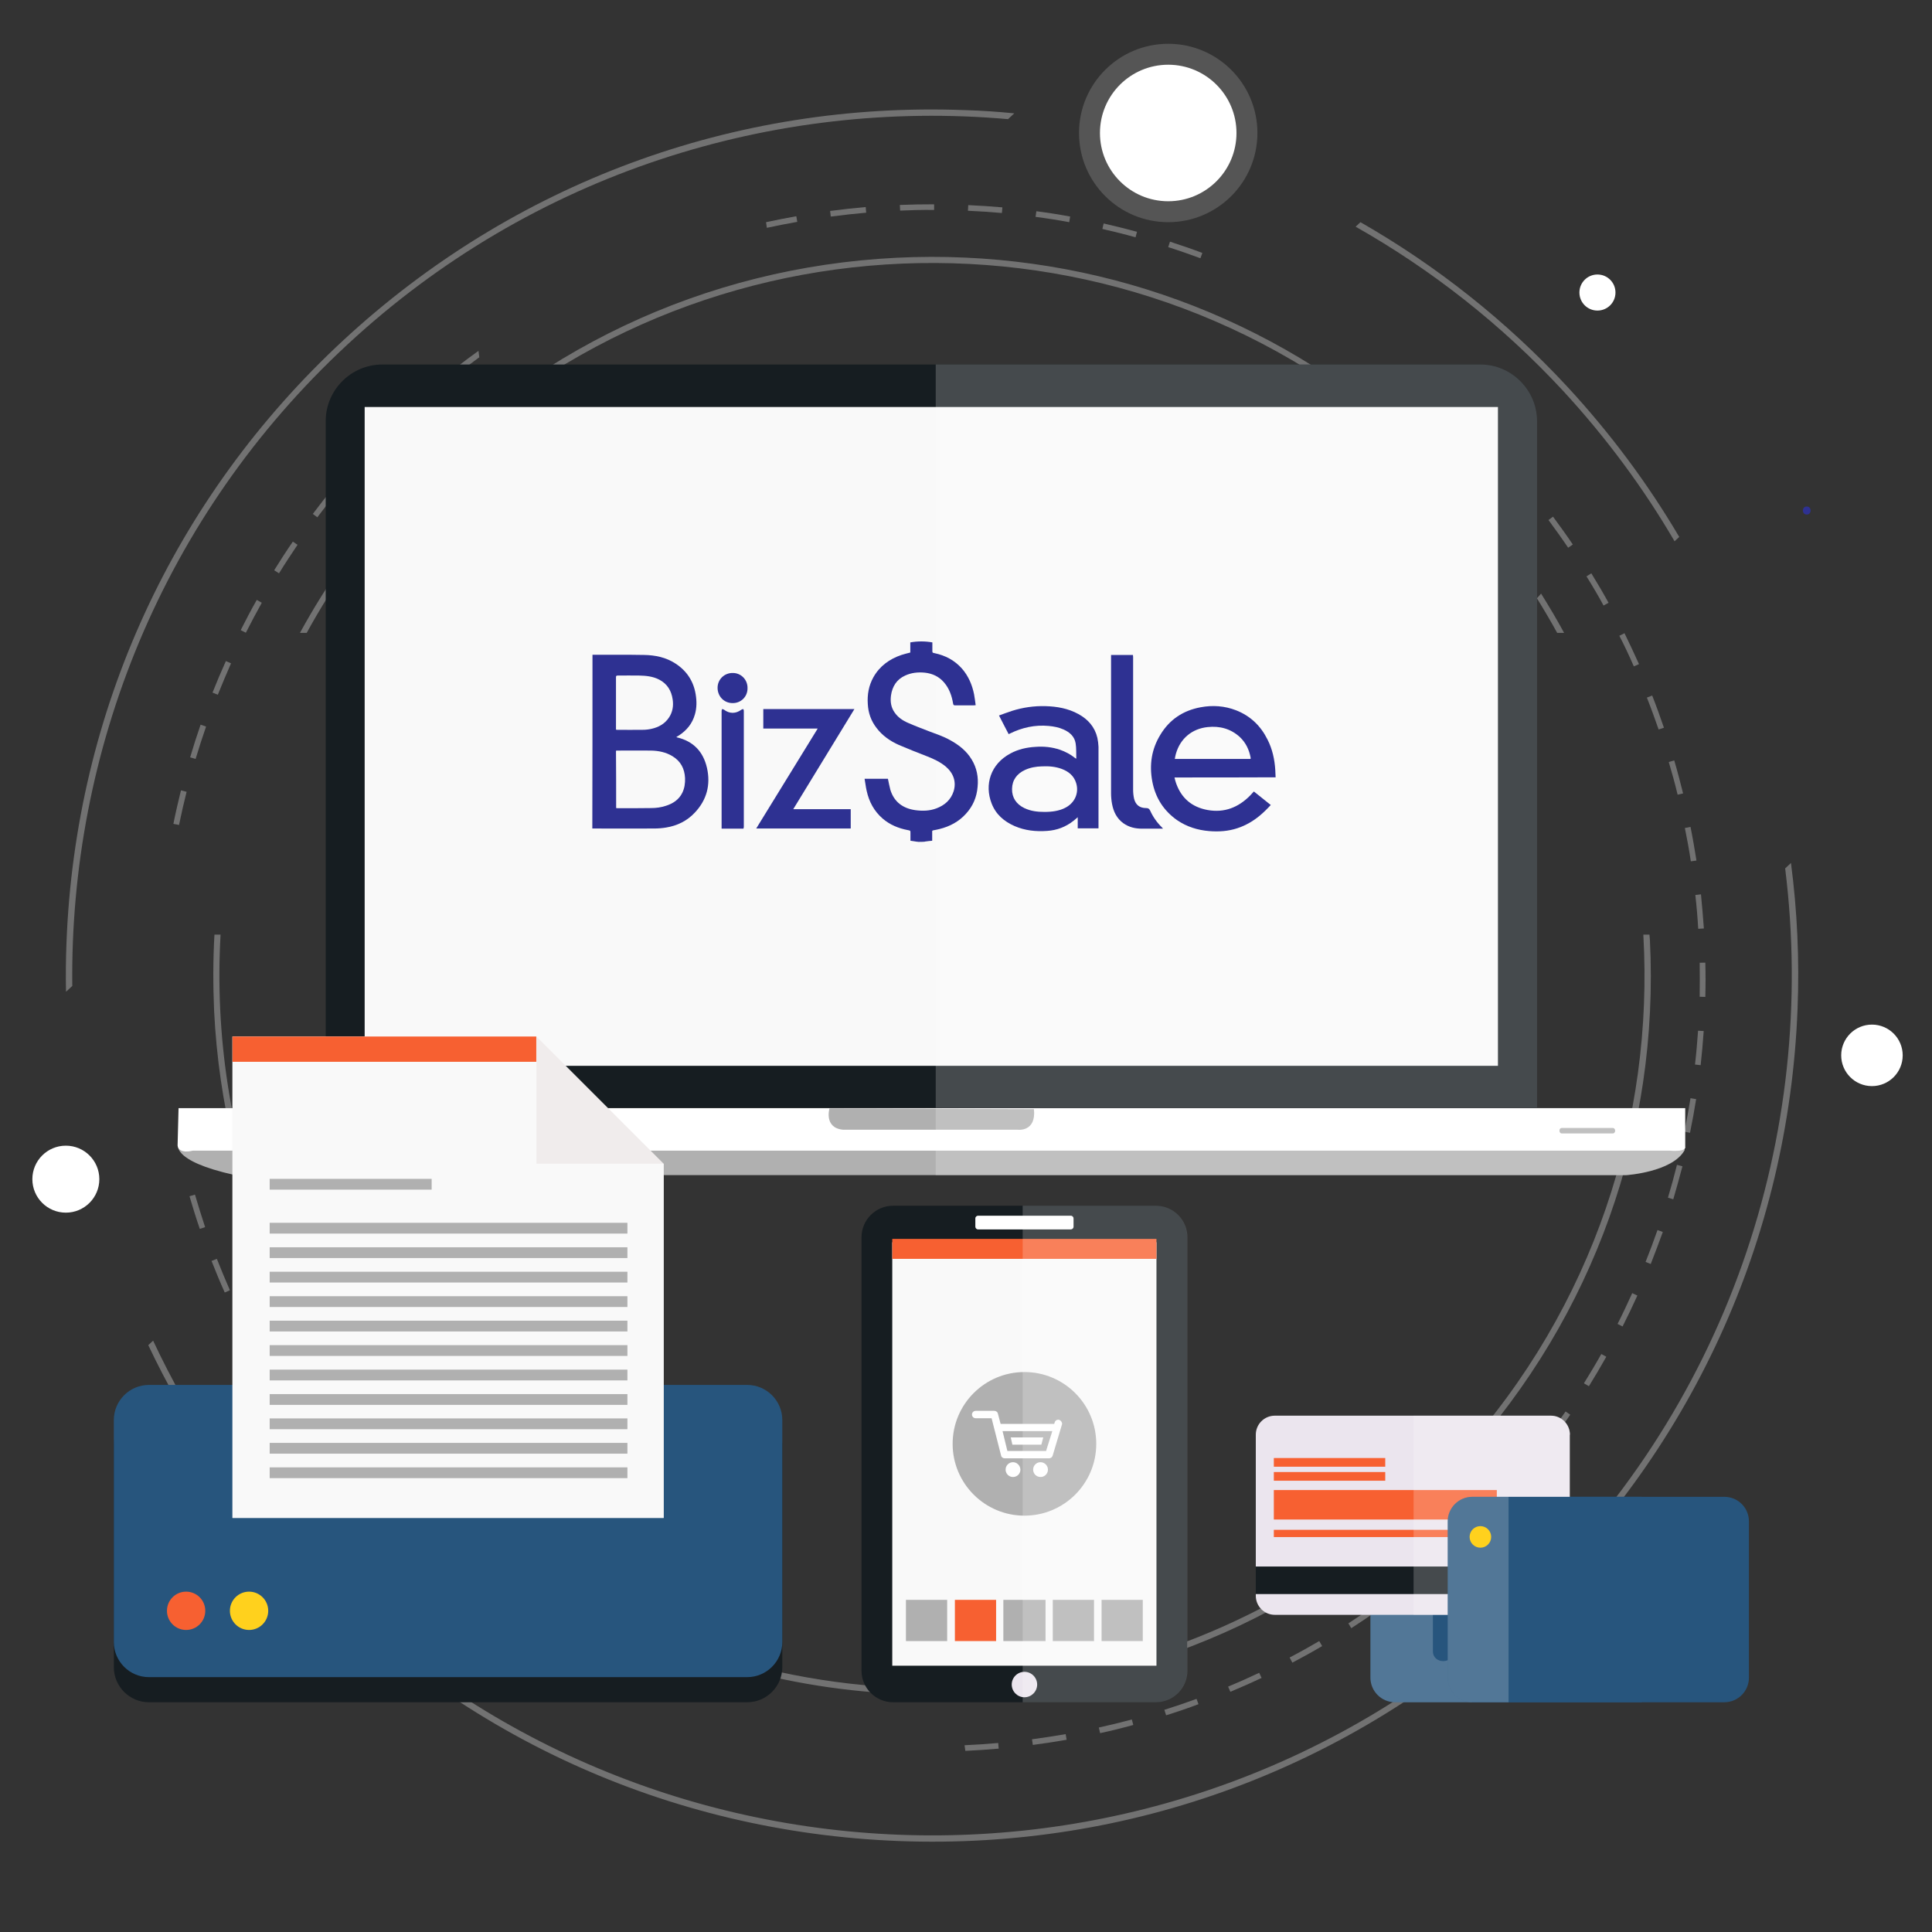 <?xml version="1.0" encoding="utf-8"?>
<!-- Generator: Adobe Illustrator 21.1.0, SVG Export Plug-In . SVG Version: 6.00 Build 0)  -->
<svg version="1.1" baseProfile="basic" id="Layer_1"
	 xmlns="http://www.w3.org/2000/svg" xmlns:xlink="http://www.w3.org/1999/xlink" x="0px" y="0px" viewBox="0 0 1200 1200"
	 xml:space="preserve">
<rect x="0" y="0" width="1200" height="1200" fill="#333333" stroke="none"/>
<style type="text/css">
	.st0{opacity:0.31;}
	.st1{fill:#FFFFFF;}
	.st2{fill:#B0B0B0;}
	.st3{fill:url(#SVGID_1_);}
	.st4{fill:#161D21;}
	.st5{fill:#F9F9F9;}
	.st6{opacity:0.2;}
	.st7{fill:#27557D;}
	.st8{fill:#F76031;}
	.st9{fill:#FFD11D;}
	.st10{fill:#F0ECEC;}
	.st11{opacity:0.2;fill:#FFFFFF;}
	.st12{fill:#EBE5EE;}
	.st13{fill:#2E3192;}
	.st14{opacity:0.17;fill:#FFFFFF;}
</style>
<g class="st0">
	<path class="st1" d="M44.9,612.4C43.2,466.6,100.6,320.7,215.8,214c115.1-106.7,265-152.8,410.3-140l3.9-3.6
		c-10.1-1-20.3-1.7-30.5-2c-143.6-5.5-280.7,45.3-386.2,142.9C107.8,309,46.8,441.8,41.3,585.4c-0.4,10.2-0.5,20.4-0.3,30.6
		L44.9,612.4z"/>
	<path class="st1" d="M1040.1,336.2l2.9-2.7c-19.5-33.1-42.7-64.3-69.4-93.2c-38-41-81.4-75.3-128.6-102.3l-3,2.8
		c46.8,26.5,90.4,60.5,128.9,102C997.8,272,1020.9,303.3,1040.1,336.2z"/>
	<path class="st1" d="M1108.8,539.4c20.5,165-35.8,337.2-166.8,458.5c-216.1,200.2-554.9,187.3-755.1-28.9
		c-38.5-41.5-69-87.6-91.8-136.3l-3,2.8c23.3,49.2,54.1,95,92.1,136c97.7,105.4,230.5,166.5,374.1,172
		c143.6,5.5,280.7-45.3,386.2-142.9c105.4-97.7,166.5-230.5,172-374.1c1.2-30.5-0.2-60.8-4.1-90.5L1108.8,539.4z"/>
</g>
<g class="st0">
	<path class="st1" d="M190.5,393.1c16.3-29.8,36.3-58.1,60.1-84.4c160.6-177.3,433.1-194.2,614.3-40.8l2.4-2.6
		c-86.7-73.5-196.4-110.8-310.5-105.2C437.7,166,328,218,248,306.3c-24.2,26.7-44.8,55.9-61.7,86.8H190.5z"/>
	<path class="st1" d="M137,580.5h-3.8c-0.9,15.7-0.9,31.6-0.2,47.6c5.7,114.1,53.6,219.5,135.3,298.6l2.4-2.6
		C175.1,831.4,129.9,705,137,580.5z"/>
	<path class="st1" d="M971.5,393.1c-4.5-8.3-9.3-16.4-14.3-24.4l-2.6,2.9c4.4,7.1,8.6,14.2,12.6,21.5H971.5z"/>
	<path class="st1" d="M1024.5,580.5h-3.8c6.6,114.4-30.8,231.3-113.6,322.8c-135.7,149.9-351.4,185.1-524.4,99.8l-2.6,2.9
		c67.7,33.8,143.2,49.8,220.8,45.9C720,1046,829.7,994,909.8,905.7c80-88.4,120.9-202.6,115-321.7
		C1024.7,582.8,1024.6,581.6,1024.5,580.5z"/>
</g>
<g class="st0">
	<path class="st1" d="M764.2,1050.8c6.5-2.7,13-5.6,19.4-8.6l-1.5-3.2c-6.3,3-12.8,5.9-19.3,8.6L764.2,1050.8z"/>
	<path class="st1" d="M196,892.2l-2.8,2.1c4.2,5.7,8.6,11.3,13.1,16.7l2.7-2.2C204.5,903.4,200.2,897.8,196,892.2z"/>
	<path class="st1" d="M172.3,857.3l-3,1.9c3.7,6,7.6,12,11.5,17.8l2.9-2C179.9,869.2,176,863.3,172.3,857.3z"/>
	<path class="st1" d="M121.1,742l-3.4,1c2,6.8,4.1,13.6,6.4,20.3l3.3-1.1C125.2,755.5,123.1,748.8,121.1,742z"/>
	<path class="st1" d="M252.1,955l-2.4,2.6c5.1,4.8,10.5,9.6,15.8,14.2l2.3-2.7C262.4,964.5,257.2,959.8,252.1,955z"/>
	<path class="st1" d="M151.9,820.5l-3.2,1.6c3.2,6.3,6.5,12.6,9.9,18.8l3.1-1.7C158.3,833,155,826.8,151.9,820.5z"/>
	<path class="st1" d="M134.7,781.9l-3.3,1.3c2.6,6.6,5.3,13.2,8.2,19.6l3.2-1.4C140,795,137.3,788.5,134.7,781.9z"/>
	<path class="st1" d="M724.3,1065.4c6.7-2.1,13.5-4.4,20.1-6.9l-1.2-3.3c-6.6,2.4-13.3,4.7-20,6.8L724.3,1065.4z"/>
	<path class="st1" d="M641,1080.3l0.5,3.5c7-0.9,14.1-2,21-3.2l-0.6-3.5C654.9,1078.3,647.9,1079.4,641,1080.3z"/>
	<path class="st1" d="M682.5,1073l0.8,3.5c6.9-1.5,13.8-3.2,20.6-5.1l-0.9-3.4C696.3,1069.8,689.4,1071.5,682.5,1073z"/>
	<path class="st1" d="M284.1,982.5l-2.2,2.8c5.5,4.4,11.3,8.7,17,12.8l2.1-2.9C295.3,991.1,289.6,986.8,284.1,982.5z"/>
	<path class="st1" d="M318.4,1007l-1.9,3c5.9,3.9,12,7.6,18.1,11.2l1.8-3C330.3,1014.6,324.2,1010.9,318.4,1007z"/>
	<path class="st1" d="M406,1052.1c-4.4-1.7-8.9-3.5-13.2-5.4l-1.4,3.3c5,2.1,10.1,4.1,15.1,6.1L406,1052.1z"/>
	<path class="st1" d="M354.7,1028.5l-1.7,3.1c6.2,3.3,12.6,6.5,19,9.6l1.5-3.2C367.2,1035,360.9,1031.8,354.7,1028.5z"/>
	<path class="st1" d="M222.6,924.8l-2.6,2.4c4.7,5.3,9.6,10.5,14.5,15.5l2.5-2.5C232.1,935.2,227.3,930,222.6,924.8z"/>
	<path class="st1" d="M210.1,304.7l-2.7-2.2c-4.5,5.5-8.9,11.1-13.1,16.7l2.8,2.1C201.3,315.7,205.7,310.1,210.1,304.7z"/>
	<path class="st1" d="M266.8,241.8c-5.3,4.6-10.7,9.3-15.8,14.2l2.4,2.6c5.1-4.8,10.4-9.5,15.7-14L266.8,241.8z"/>
	<path class="st1" d="M235.8,270.8c-4.9,5-9.8,10.2-14.5,15.5l2.6,2.4c4.7-5.2,9.5-10.4,14.4-15.4L235.8,270.8z"/>
	<path class="st1" d="M297.2,217.9c-4.7,3.4-9.4,6.9-14,10.5l2.2,2.8c4-3.2,8.2-6.2,12.3-9.3L297.2,217.9z"/>
	<path class="st1" d="M495.2,137.8l-0.6-3.5c-6.3,1.1-12.6,2.4-18.8,3.7l0.5,3.5C482.5,140.2,488.9,138.9,495.2,137.8z"/>
	<path class="st1" d="M599.1,1084l0.5,3.5c6.9-0.3,13.8-0.8,20.7-1.4l-0.3-3.5C613.1,1083.2,606.1,1083.7,599.1,1084z"/>
	<path class="st1" d="M181.9,336.4c-4,5.8-7.9,11.8-11.6,17.8l3,1.9c3.7-6,7.6-11.9,11.5-17.7L181.9,336.4z"/>
	<path class="st1" d="M159.5,372.6c-3.5,6.1-6.8,12.5-10,18.8l3.2,1.6c3.2-6.3,6.5-12.5,9.9-18.6L159.5,372.6z"/>
	<path class="st1" d="M112.4,490.9c-1.7,6.9-3.3,13.8-4.7,20.8l3.5,0.7c1.4-6.9,3-13.8,4.7-20.6L112.4,490.9z"/>
	<path class="st1" d="M140.3,410.6c-2.9,6.4-5.7,13-8.3,19.6l3.3,1.3c2.6-6.5,5.4-13.1,8.2-19.5L140.3,410.6z"/>
	<path class="st1" d="M124.6,450.1c-2.3,6.7-4.5,13.5-6.5,20.3l3.4,1c2-6.7,4.2-13.5,6.5-20.1L124.6,450.1z"/>
	<path class="st1" d="M1039.3,744.9c2-6.8,3.9-13.7,5.7-20.5l-3.4-0.9c-1.7,6.8-3.6,13.7-5.6,20.4L1039.3,744.9z"/>
	<path class="st1" d="M1014.8,413.9l3.2-1.4c-2.9-6.4-5.9-12.9-9-19.2l-3.2,1.6C1009,401,1012,407.5,1014.8,413.9z"/>
	<path class="st1" d="M948.9,306.4l2.7-2.2c-4.5-5.5-9.1-10.9-13.8-16.2l-2.6,2.4C939.9,295.6,944.5,301,948.9,306.4z"/>
	<path class="st1" d="M802.7,1032.7c6.2-3.3,12.5-6.7,18.5-10.3l-1.8-3.1c-6,3.5-12.2,7-18.4,10.2L802.7,1032.7z"/>
	<path class="st1" d="M974,340.2l2.9-2c-3.9-5.8-8.1-11.6-12.3-17.3l-2.8,2.1C966,328.7,970.1,334.4,974,340.2z"/>
	<path class="st1" d="M580.2,130.4l0-3.5c-7,0-14.2,0.1-21.3,0.4l0.2,3.5C566.1,130.5,573.2,130.3,580.2,130.4z"/>
	<path class="st1" d="M516,134.5l1-0.1c7-0.9,14-1.7,21-2.3l-0.3-3.5c-7,0.6-14.1,1.4-21.1,2.3l-1,0.1L516,134.5z"/>
	<path class="st1" d="M622.3,132.3l0.3-3.5c-7-0.6-14.2-1.1-21.2-1.4l-0.2,3.5C608.3,131.2,615.3,131.7,622.3,132.3z"/>
	<path class="st1" d="M745.6,160.4l1.2-3.3c-6.6-2.5-13.4-4.8-20.1-7l-1.1,3.4C732.3,155.6,739,158,745.6,160.4z"/>
	<path class="st1" d="M705.3,147.4l0.9-3.4c-6.8-1.9-13.8-3.6-20.7-5.2l-0.8,3.4C691.7,143.8,698.6,145.5,705.3,147.4z"/>
	<path class="st1" d="M664.1,138l0.6-3.5c-7-1.3-14-2.4-21-3.3l-0.5,3.5C650.2,135.6,657.2,136.7,664.1,138z"/>
	<path class="st1" d="M996,376.1l3.1-1.7c-3.4-6.2-7-12.3-10.7-18.3l-3,1.9C989.1,363.9,992.7,370,996,376.1z"/>
	<path class="st1" d="M935.9,928.9c4.7-5.2,9.4-10.7,13.9-16.1l-2.7-2.2c-4.4,5.4-9.1,10.8-13.8,16L935.9,928.9z"/>
	<path class="st1" d="M962.9,896c4.2-5.6,8.4-11.4,12.4-17.3l-2.9-2c-4,5.8-8.1,11.6-12.3,17.1L962.9,896z"/>
	<path class="st1" d="M986.9,861c3.7-6,7.4-12.2,10.8-18.3l-3.1-1.7c-3.4,6.1-7.1,12.2-10.8,18.2L986.9,861z"/>
	<path class="st1" d="M839.3,1011.3c5.9-3.8,11.8-7.8,17.6-11.9l-2-2.9c-5.7,4.1-11.6,8-17.4,11.8L839.3,1011.3z"/>
	<path class="st1" d="M1007.8,823.9c3.2-6.3,6.3-12.8,9.2-19.2l-3.2-1.5c-2.9,6.4-5.9,12.8-9.1,19.1L1007.8,823.9z"/>
	<path class="st1" d="M873.9,986.7c5.5-4.3,11.1-8.8,16.5-13.4l-2.3-2.7c-5.3,4.5-10.8,9-16.3,13.3L873.9,986.7z"/>
	<path class="st1" d="M906.2,959.2c5.2-4.8,10.3-9.8,15.2-14.8l-2.5-2.5c-4.9,5-10,9.9-15.1,14.7L906.2,959.2z"/>
	<path class="st1" d="M1050.2,535l3.5-0.5c-1.1-7-2.3-14-3.7-20.9l-3.5,0.7C1047.9,521.1,1049.2,528.1,1050.2,535z"/>
	<path class="st1" d="M1025.3,785.1c2.6-6.6,5.1-13.3,7.5-19.9l-3.3-1.2c-2.3,6.6-4.8,13.3-7.4,19.8L1025.3,785.1z"/>
	<path class="st1" d="M1030.2,453.1l3.3-1.1c-2.3-6.7-4.7-13.4-7.3-20l-3.3,1.3C1025.5,439.8,1027.9,446.5,1030.2,453.1z"/>
	<path class="st1" d="M1042,493.6l3.4-0.8c-1.7-6.8-3.5-13.7-5.5-20.5l-3.4,1C1038.5,480,1040.4,486.8,1042,493.6z"/>
	<path class="st1" d="M1058.3,576.7c-0.5-7-1.1-14.1-1.8-21.2l-3.5,0.4c0.8,7,1.4,14.1,1.8,21L1058.3,576.7z"/>
	<path class="st1" d="M1049.7,703.6c1.4-6.9,2.7-13.9,3.8-20.9l-3.5-0.6c-1.1,6.9-2.4,13.9-3.8,20.8L1049.7,703.6z"/>
	<path class="st1" d="M1056.3,661.6c0.8-7,1.4-14.1,1.9-21.2l-3.5-0.2c-0.5,7-1.1,14.1-1.9,21L1056.3,661.6z"/>
	<path class="st1" d="M1059.2,619.2c0.2-7.1,0.2-14.2,0-21.3l-3.5,0.1c0.1,7,0.1,14.1,0,21.1L1059.2,619.2z"/>
</g>
<circle class="st1" cx="1162.7" cy="655.5" r="19.1"/>
<path class="st1" d="M1003.4,181.7c0,6.2-5,11.2-11.2,11.2c-6.2,0-11.2-5-11.2-11.2c0-6.2,5-11.2,11.2-11.2
	C998.4,170.5,1003.4,175.5,1003.4,181.7z"/>
<circle class="st1" cx="40.9" cy="732.4" r="20.8"/>
<g>
	<g>
		<g>
			<g>
				<g>
					<g>
						<path class="st2" d="M110.7,710.1c0,0-5.8,10.8,35.4,19.8h863.7c0,0,28.9-1.8,36.5-15.5l0-7.5L110.7,710.1z"/>
						<path class="st1" d="M110.9,688.3h935.8v24c0,0,1.4,3.2-9.6,2.4H119.7c0,0-8.6,2.4-9.4-3.2L110.9,688.3z"/>
						<path class="st2" d="M1003.2,702.3c0,0.9-0.6,1.7-1.4,1.7H970c-0.8,0-1.4-0.8-1.4-1.7l0,0c0-1,0.6-1.7,1.4-1.7h31.8
							C1002.6,700.6,1003.2,701.4,1003.2,702.3L1003.2,702.3z"/>
					</g>
					<path class="st2" d="M515.2,688.5c0,0-3.6,12,8.4,13.2h108.6c0,0,11.5,1.5,10-12.8L515.2,688.5z"/>
					<g>
						<linearGradient id="SVGID_1_" gradientUnits="userSpaceOnUse" x1="641.653" y1="689.122" x2="641.653" y2="688.84">
							<stop  offset="2.439020e-02" style="stop-color:#5F6767"/>
							<stop  offset="0.476" style="stop-color:#676B6C"/>
							<stop  offset="0.514" style="stop-color:#717576"/>
							<stop  offset="0.619" style="stop-color:#878A8B"/>
							<stop  offset="0.72" style="stop-color:#949899"/>
							<stop  offset="0.811" style="stop-color:#999C9D"/>
						</linearGradient>
						<path class="st3" d="M641.7,689.1v-0.3h0C641.6,688.9,641.6,689,641.7,689.1z"/>
					</g>
				</g>
			</g>
			<path class="st4" d="M954.7,688.2V261.6c0-19.4-15.8-35.2-35.2-35.2h-682c-19.4,0-35.2,15.8-35.2,35.2v426.5H954.7z"/>
			<rect x="226.5" y="252.8" class="st5" width="703.9" height="409.2"/>
		</g>
		<g class="st6">
			<path class="st1" d="M1046.7,712.3v-24H581.2v41.7h428.6c0,0,28.9-1.8,36.5-15.5l0-0.9C1047,712.9,1046.7,712.3,1046.7,712.3z"/>
			<path class="st1" d="M919.5,226.4H581.2v461.7h373.5V261.6C954.7,242.3,938.9,226.4,919.5,226.4z"/>
		</g>
	</g>
	<g>
		<g>
			<g>
				<path class="st4" d="M485.9,1035.5c0,12-9.8,21.8-21.8,21.8H92.5c-12,0-21.8-9.8-21.8-21.8v-138c0-12,9.8-21.8,21.8-21.8h371.6
					c12,0,21.8,9.8,21.8,21.8V1035.5z"/>
				<path class="st7" d="M485.9,1019.9c0,12-9.8,21.8-21.8,21.8H92.5c-12,0-21.8-9.8-21.8-21.8V882c0-12,9.8-21.8,21.8-21.8h371.6
					c12,0,21.8,9.8,21.8,21.8V1019.9z"/>
			</g>
			<circle class="st8" cx="115.6" cy="1000.5" r="11.9"/>
			<ellipse class="st9" cx="154.7" cy="1000.5" rx="11.9" ry="11.9"/>
			<g>
				<g>
					<g>
						<polygon class="st10" points="333.2,643.8 144.4,643.8 144.4,942.8 412.2,942.8 412.2,722.8 						"/>
					</g>
					<g>
						<polygon class="st5" points="333.2,643.8 144.4,643.8 144.4,942.8 412.2,942.8 412.2,722.8 333.2,722.8 						"/>
					</g>
				</g>
				<g>
					<g>
						<rect x="167.5" y="732.2" class="st2" width="100.6" height="6.7"/>
						<rect x="167.5" y="759.5" class="st2" width="222.2" height="6.7"/>
						<rect x="167.5" y="774.7" class="st2" width="222.2" height="6.7"/>
						<rect x="167.5" y="789.9" class="st2" width="222.2" height="6.7"/>
						<rect x="167.5" y="805.1" class="st2" width="222.2" height="6.7"/>
					</g>
					<g>
						<rect x="167.5" y="820.3" class="st2" width="222.2" height="6.7"/>
						<rect x="167.5" y="835.5" class="st2" width="222.2" height="6.7"/>
						<rect x="167.5" y="850.7" class="st2" width="222.2" height="6.7"/>
						<rect x="167.5" y="865.9" class="st2" width="222.2" height="6.7"/>
					</g>
					<g>
						<rect x="167.5" y="881" class="st2" width="222.2" height="6.7"/>
						<rect x="167.5" y="896.2" class="st2" width="222.2" height="6.7"/>
						<rect x="167.5" y="911.4" class="st2" width="222.2" height="6.7"/>
					</g>
				</g>
				<rect x="144.4" y="643.8" class="st8" width="188.7" height="15.7"/>
			</g>
		</g>
		<g>
			<path class="st7" d="M1019.7,929.7H866.5c-8.5,0-15.3,6.9-15.3,15.3v97c0,8.5,6.9,15.3,15.3,15.3h153.2V929.7z"/>
			<path class="st11" d="M902.8,929.7v95.9c0,8.2-12.8,8.2-12.8,0v-95.9h-23.5c-8.5,0-15.3,6.9-15.3,15.3v97
				c0,8.5,6.9,15.3,15.3,15.3h47.8V929.7H902.8z"/>
			<g>
				<g>
					<path class="st12" d="M975.1,891.1c0-6.5-5.3-11.8-11.8-11.8H791.8c-6.5,0-11.8,5.3-11.8,11.8v100.1c0,6.5,5.3,11.8,11.8,11.8
						h171.4c6.5,0,11.8-5.3,11.8-11.8V891.1z"/>
					<rect x="780" y="973" class="st4" width="195.1" height="17.1"/>
					<rect x="791.2" y="925.5" class="st8" width="138.5" height="18.3"/>
					<rect x="791.2" y="950.2" class="st8" width="138.5" height="4.5"/>
					<rect x="791.2" y="914.3" class="st8" width="69.2" height="5.4"/>
					<rect x="791.2" y="905.6" class="st8" width="69.2" height="5.4"/>
				</g>
				<path class="st11" d="M963.3,1003.1H878c0-0.2,0-0.3,0-0.5V879.3h85.3c6.5,0,11.8,5.3,11.8,11.8v100.1
					C975.1,997.8,969.8,1003.1,963.3,1003.1z"/>
			</g>
			<path class="st7" d="M1071,929.7h-51.3h-4.3H914.5c-8.5,0-15.3,6.9-15.3,15.3v97c0,8.5,6.9,15.3,15.3,15.3h100.9h4.3h51.3
				c8.5,0,15.3-6.9,15.3-15.3v-97C1086.3,936.5,1079.5,929.7,1071,929.7z"/>
			<path class="st11" d="M937,929.7h-22.5c-8.5,0-15.3,6.9-15.3,15.3v97c0,8.5,6.9,15.3,15.3,15.3H937V929.7z"/>
			<circle class="st9" cx="919.5" cy="954.6" r="6.7"/>
		</g>
		<g>
			<path class="st4" d="M535.1,768.5c0-10.8,8.8-19.6,19.6-19.6h163.1c10.8,0,19.6,8.8,19.6,19.6v269.2c0,10.8-8.8,19.6-19.6,19.6
				H554.7c-10.8,0-19.6-8.8-19.6-19.6V768.5z"/>
			<rect x="554.2" y="771.6" class="st5" width="164.1" height="263"/>
			<rect x="554.2" y="769.5" class="st8" width="164.1" height="12.4"/>
			<path class="st12" d="M636.3,1054.2c-4.4,0-7.9-3.6-7.9-7.9c0-4.4,3.6-7.9,7.9-7.9c4.4,0,7.9,3.6,7.9,7.9
				C644.2,1050.6,640.7,1054.2,636.3,1054.2z"/>
			<g>
				<rect x="623.2" y="993.7" class="st2" width="26.2" height="25.6"/>
				<rect x="653.9" y="993.7" class="st2" width="25.6" height="25.6"/>
				<rect x="684.2" y="993.7" class="st2" width="25.6" height="25.6"/>
				<rect x="593.1" y="993.7" class="st8" width="25.6" height="25.6"/>
				<rect x="562.7" y="993.7" class="st2" width="25.6" height="25.6"/>
			</g>
			<path class="st1" d="M666.8,761.9c0,1-0.8,1.7-1.7,1.7h-57.6c-1,0-1.7-0.8-1.7-1.7v-5.1c0-1,0.8-1.7,1.7-1.7h57.6
				c1,0,1.7,0.8,1.7,1.7V761.9z"/>
			<g>
				<circle class="st2" cx="636.3" cy="896.8" r="44.6"/>
				<g>
					<polygon class="st1" points="642.9,892.8 640,892.8 627.8,892.8 628.8,897.3 639.9,897.3 642.9,897.3 646.8,897.3 648,892.8 
											"/>
					<path class="st1" d="M629.2,908.2c-2.5,0-4.6,2-4.6,4.6c0,2.5,2,4.6,4.6,4.6c2.5,0,4.6-2,4.6-4.6
						C633.7,910.3,631.7,908.2,629.2,908.2z"/>
					<path class="st1" d="M646.3,908.2c-2.5,0-4.6,2-4.6,4.6c0,2.5,2,4.6,4.6,4.6c2.5,0,4.6-2,4.6-4.6
						C650.9,910.3,648.8,908.2,646.3,908.2z"/>
					<g>
						<path class="st1" d="M657.9,881.9c-0.2-0.1-0.4-0.1-0.6-0.1c-1,0-1.9,0.6-2.2,1.6l-0.3,1h-33.3l-1.7-6.4
							c-0.2-1-1.2-1.7-2.2-1.7h-11.6c-1.2,0-2.3,1-2.3,2.3c0,1.2,1,2.3,2.3,2.3h9.9l5.9,23.2c0.2,1,1.2,1.7,2.2,1.7h27.6
							c1,0,1.9-0.7,2.2-1.6l5.8-19.4c0.1-0.2,0.1-0.4,0.1-0.7C659.5,883.1,658.8,882.2,657.9,881.9 M649.9,900.7l-0.1,0.5h-24.1
							l-3-12.3h30.9L649.9,900.7z"/>
					</g>
				</g>
			</g>
			<path class="st11" d="M717.9,748.9h-82.7v308.4h82.7c10.8,0,19.6-8.8,19.6-19.6V768.5C737.5,757.7,728.7,748.9,717.9,748.9z"/>
		</g>
	</g>
</g>
<g>
	<path class="st13" d="M455,436.7c-5.3,0-9.3-4.2-9.3-9.5c0-5.2,4.2-9.3,9.5-9.2c5.1,0,9.2,4.2,9.1,9.4
		C464.4,432.7,460.2,436.8,455,436.7z"/>
	<g>
		<path class="st13" d="M368,406.7c10.7,0,21.3-0.1,32,0.1c7,0.1,13.8,1.5,19.8,5.5c6.8,4.5,11,10.9,12.3,19
			c0.7,4.2,0.7,8.4-0.5,12.5c-1.6,5.6-5,9.8-9.9,13c-0.5,0.3-1,0.6-1.5,0.9c0,0,0,0.1-0.1,0.1c0.1,0.1,0.3,0.2,0.4,0.2
			c10.2,2.4,16.3,8.9,18.6,18.9c2.4,10.5-0.1,20-7.6,27.9c-4.8,5.1-10.9,8.1-17.8,9.2c-2.4,0.4-4.9,0.6-7.4,0.6
			c-12.4,0.1-24.8,0-37.2,0c-0.4,0-0.8,0-1.2,0C368,478.7,368,442.7,368,406.7z M382.7,501.9c0.4,0,0.7,0.1,1,0.1
			c6.9,0,13.8,0,20.7-0.1c3.1,0,6.2-0.4,9.2-1.4c4.4-1.4,8.1-3.8,10.2-8.1c1.4-2.9,1.8-5.9,1.7-9.1c-0.3-5.9-2.7-10.5-7.8-13.6
			c-4.1-2.5-8.6-3.4-13.3-3.5c-7-0.1-14,0-21,0c-0.3,0-0.5,0-0.8,0.1C382.7,478.1,382.7,489.9,382.7,501.9z M382.6,453.2
			c0.3,0,0.5,0.1,0.7,0.1c5.3,0,10.6,0.1,15.9,0c1.8,0,3.6-0.2,5.4-0.6c4.5-1,8.3-3.1,10.9-7c2.3-3.4,2.9-7.3,2.3-11.3
			c-0.8-5.5-3.4-9.7-8.4-12.3c-3.9-2-8.1-2.4-12.3-2.5c-4.5-0.1-8.9,0-13.4,0c-0.9,0-1.1,0.2-1.1,1.1c0,10.6,0,21.1,0,31.7
			C382.6,452.6,382.6,452.9,382.6,453.2z"/>
		<path class="st13" d="M570.5,522.9c-1-0.1-1.9-0.2-2.9-0.4c-0.6-0.1-1.3-0.2-2.1-0.3c0-1.6,0-3.1,0-4.7c0-1.6,0-1.6-1.6-1.9
			c-5.8-1.1-11.2-3.3-15.7-7.2c-5.3-4.6-8.4-10.4-9.9-17.2c-0.6-2.5-0.8-5-1.3-7.5c5,0,9.8,0,14.5,0c0.5,2.3,0.9,4.6,1.5,6.8
			c2.3,7.6,7.8,11.6,15.5,12.7c4.5,0.6,8.9,0.5,13.1-1.1c5.1-1.9,9-5.3,10.7-10.6c1.8-5.8,0-11.2-4.9-15.4
			c-3.4-2.8-7.4-4.7-11.5-6.3c-5.9-2.3-11.8-4.6-17.6-7.1c-5.4-2.4-10.3-5.8-13.9-10.6c-3.4-4.4-5.1-9.3-5.4-14.8
			c-0.4-5.9,0.6-11.5,3.5-16.7c3.9-6.9,10-11.3,17.4-13.8c1.8-0.6,3.6-1,5.5-1.5c0-2,0-4.1,0-6.3c4.6-0.8,9.1-0.8,13.7,0
			c0,1.7,0,3.3,0,4.9c0,1.5,0,1.5,1.4,1.8c6.7,1.4,12.5,4.5,17,9.6c4,4.6,6.3,10,7.5,15.9c0.4,2.2,0.7,4.5,1,6.8
			c-0.5,0-0.8,0.1-1.1,0.1c-3.9,0-7.8,0-11.7,0c-0.8,0-1-0.2-1.2-1c-0.8-4.9-2.4-9.5-5.7-13.3c-3.1-3.6-7.2-5.5-11.9-6
			c-4.2-0.4-8.3,0-12.2,1.8c-5.3,2.4-8,6.8-8.8,12.4c-0.5,3.8,0,7.4,2.3,10.6c2,2.9,4.9,4.9,8.1,6.3c4.3,1.9,8.8,3.6,13.2,5.3
			c4.5,1.7,9.1,3.2,13.3,5.6c5.3,2.9,10,6.6,13.2,11.9c3.2,5.2,4.3,11,3.7,17c-0.5,6.4-2.9,12-7.2,16.7c-4.4,4.9-10,7.9-16.4,9.5
			c-1.3,0.3-2.5,0.6-3.8,0.8c-0.7,0.1-0.9,0.4-0.8,1c0,1.8,0,3.6,0,5.5c-1.3,0.1-2.5,0.2-3.7,0.4c-0.4,0-0.7,0.1-1.1,0.2
			C573.1,522.9,571.8,522.9,570.5,522.9z"/>
		<path class="st13" d="M729.5,482.9c0.3,1.3,0.6,2.5,1,3.6c3.3,9.3,9.8,14.8,19.5,16.6c10.5,1.9,19.2-1.6,26.5-9
			c0.8-0.8,1.5-1.6,2.3-2.5c3.5,2.8,6.9,5.5,10.5,8.4c-1.2,1.2-2.2,2.4-3.4,3.5c-5,4.9-10.6,8.7-17.3,10.9
			c-5.7,1.9-11.6,2.3-17.6,1.8c-7.2-0.6-13.9-2.7-19.9-6.8c-8.4-5.9-13.5-14-15.4-24.1c-1.9-10.2-0.5-19.9,5-28.9
			c5.7-9.5,14.2-15.1,25-17.1c7.5-1.4,14.9-0.9,22.1,1.9c8.9,3.5,15.3,9.7,19.5,18.2c3,5.9,4.4,12.3,4.8,18.9
			c0.1,1.5,0.1,2.9,0.2,4.5C771.4,482.9,750.5,482.9,729.5,482.9z M776.7,471.4c0-0.2,0.1-0.2,0.1-0.3c0-0.1,0-0.2,0-0.4
			c-0.9-5-3-9.4-6.7-12.9c-5.7-5.2-12.5-7-20-6.2c-9.7,1-17,7.1-19.7,16.5c-0.3,1-0.5,2.1-0.7,3.3
			C745.4,471.4,761,471.4,776.7,471.4z"/>
		<path class="st13" d="M626.5,456c-2-3.9-4-7.6-6-11.6c2.8-1,5.4-2,8.2-2.9c6.7-2.1,13.6-3.1,20.7-2.9c7.1,0.2,14,1.4,20.4,4.9
			c6,3.3,10.2,8,11.8,14.8c0.4,1.8,0.6,3.7,0.7,5.5c0,16.7,0,33.3,0,50c0,0.2,0,0.4,0,0.7c-4.3,0-8.5,0-12.9,0c0-2.2,0-4.5,0-6.9
			c-1,0.8-1.8,1.6-2.6,2.2c-4.8,3.8-10.3,5.9-16.4,6.3c-7,0.5-13.7-0.2-20.2-3c-6.6-2.9-11.7-7.3-14.3-14.1
			c-4.5-11.6-0.7-24.4,11.7-31c4.8-2.6,10.1-3.8,15.5-4.1c5.2-0.4,10.3,0.1,15.3,1.8c3.4,1.2,6.4,2.8,9.2,5c0.2,0.2,0.5,0.4,0.7,0.5
			c0.1-0.1,0.2-0.1,0.2-0.1c-0.1-3.1,0.1-6.3-0.4-9.4c-0.7-4.3-3.7-6.9-7.5-8.6c-2.9-1.3-6-1.9-9.2-2.2c-8.6-0.8-16.6,1-24.3,4.8
			C627,455.8,626.8,455.9,626.5,456z M648.7,504.3c5.1,0,9-0.7,12.4-2.3c6.3-2.9,9.3-9.3,7.3-15.7c-1.4-4.5-4.7-7.1-8.9-8.7
			c-4-1.5-8.2-1.8-12.4-1.6c-3.6,0.1-7.1,0.7-10.4,2.2c-5,2.3-8,6.2-8.1,11.8c-0.1,5.5,2.7,9.5,7.6,11.9
			C640.1,503.8,644.4,504.3,648.7,504.3z"/>
		<path class="st13" d="M528.4,502.6c0,4.1,0,8,0,12c-19.5,0-39.1,0-58.7,0c12.7-20.7,25.4-41.3,38.2-62.1c-11.4,0-22.5,0-33.8,0
			c0-4.1,0-8,0-12.1c18.8,0,37.6,0,56.6,0c-12.6,20.7-25.2,41.3-38,62.2C504.8,502.6,516.6,502.6,528.4,502.6z"/>
		<path class="st13" d="M722.4,514.7c-0.4,0-0.6,0-0.9,0c-4.1,0-8.2,0-12.2,0c-4.2,0-8.1-0.9-11.6-3.4c-4.1-3-6.1-7.2-7-12
			c-0.4-2.2-0.6-4.4-0.6-6.6c0-28.1,0-56.3,0-84.4c0-0.5,0-0.9,0-1.5c4.5,0,9,0,13.6,0c0,0.4,0.1,0.9,0.1,1.3c0,27.5,0,55,0,82.4
			c0,1.9,0.2,3.8,0.6,5.6c1,3.9,3.5,5.8,7.5,5.8c1.3,0,1.9,0.4,2.5,1.6c1.8,4,4.3,7.5,7.4,10.5C721.9,514.2,722.1,514.4,722.4,514.7
			z"/>
		<path class="st13" d="M461.8,514.7c-4.5,0-9,0-13.6,0c0-0.4,0-0.8,0-1.1c0-24,0-48,0-72.1c0-0.4,0.2-0.7,0.3-1.1
			c0.4,0.1,0.9,0.2,1.2,0.4c3.4,2.6,7.3,2.6,10.8,0c0.3-0.2,0.8-0.3,1.2-0.4c0.1,0.4,0.3,0.7,0.3,1.1c0,24.1,0,48.1,0,72.2
			C461.9,513.9,461.9,514.3,461.8,514.7z"/>
	</g>
</g>
<g>
	<path class="st13" d="M1122.2,319.6c3.2,0,3.2-5,0-5C1119,314.6,1119,319.6,1122.2,319.6L1122.2,319.6z"/>
</g>
<circle class="st14" cx="725.6" cy="82.6" r="55.4"/>
<circle class="st1" cx="725.6" cy="82.6" r="42.4"/>
</svg>
